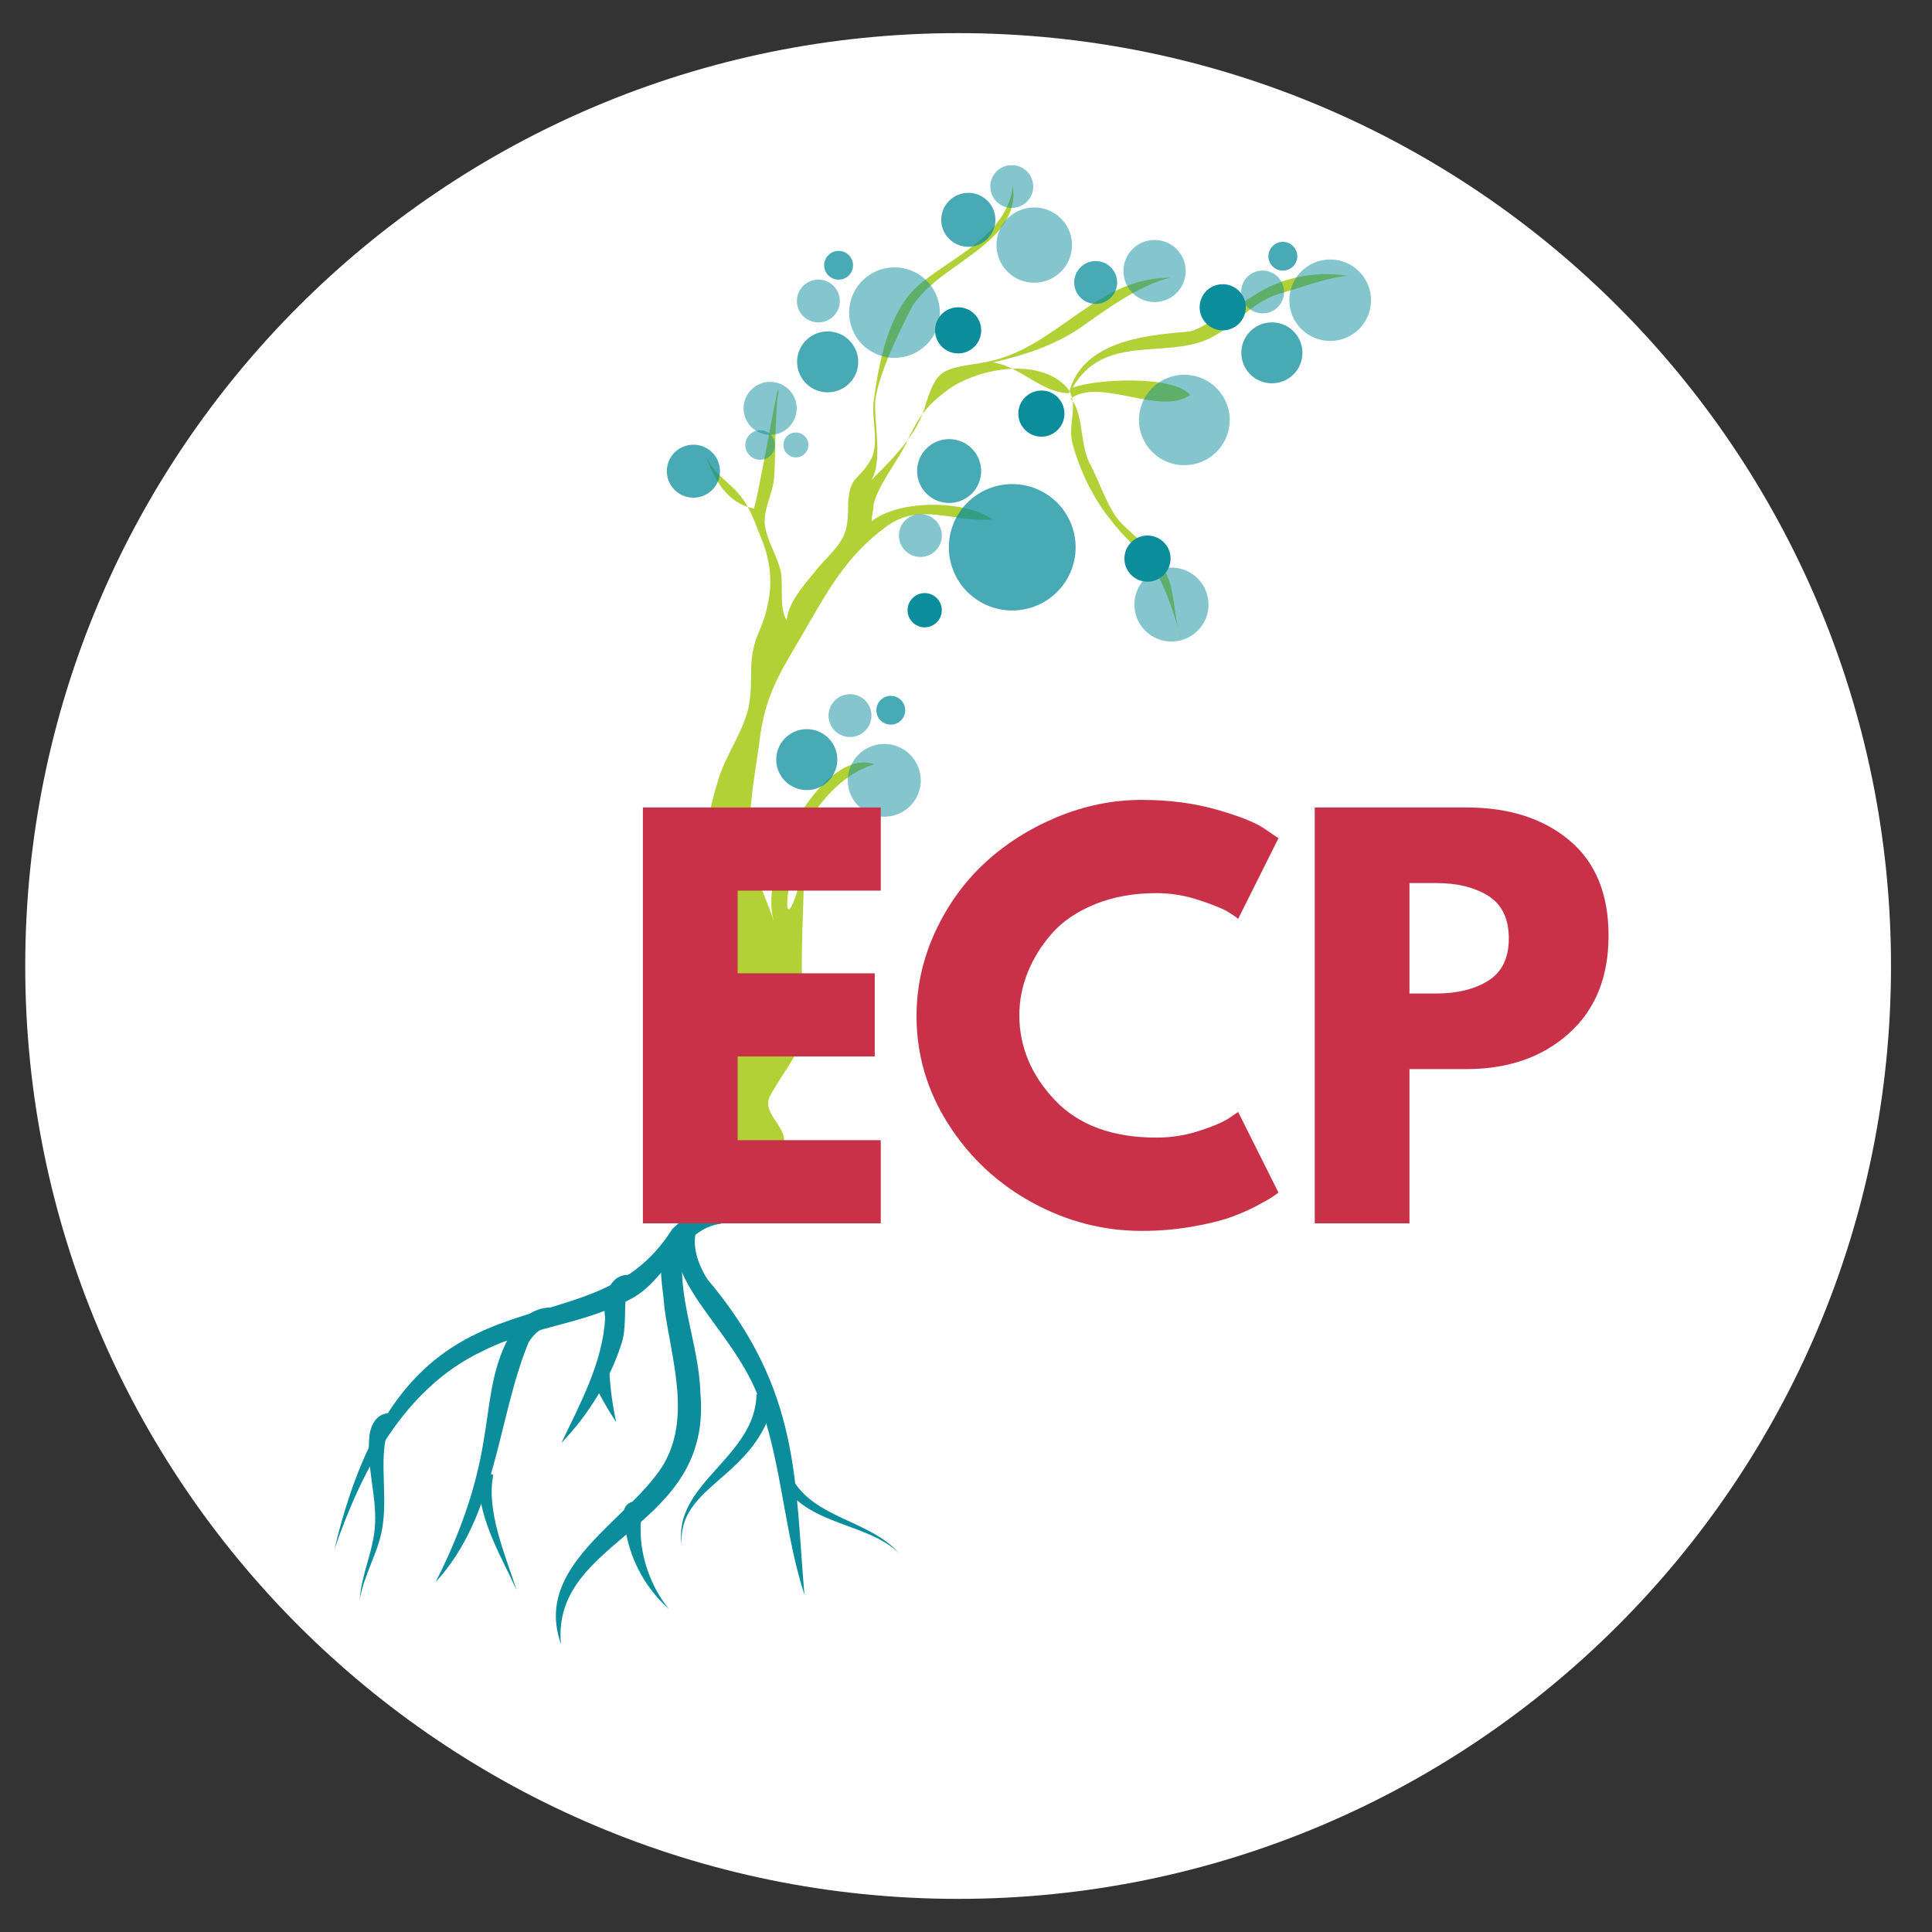 <svg xmlns="http://www.w3.org/2000/svg" xmlns:xlink="http://www.w3.org/1999/xlink" width="500" zoomAndPan="magnify" viewBox="0 0 375 375" height="500" preserveAspectRatio="xMidYMid meet" version="1.0"><rect x="0" y="0" width="375" height="375" fill="#333333" stroke="none"/><defs><filter x="0%" y="0%" width="100%" height="100%" id="941d959675"><feColorMatrix values="0 0 0 0 1 0 0 0 0 1 0 0 0 0 1 0 0 0 1 0" color-interpolation-filters="sRGB"/></filter><g/><clipPath id="b9444a840d"><path d="M 4.898 6.43 L 367.043 6.43 L 367.043 368.57 L 4.898 368.57 Z M 4.898 6.43 " clip-rule="nonzero"/></clipPath><clipPath id="645acaf6c3"><path d="M 185.973 6.43 C 85.969 6.43 4.898 87.496 4.898 187.5 C 4.898 287.504 85.969 368.57 185.973 368.57 C 285.977 368.57 367.043 287.504 367.043 187.5 C 367.043 87.496 285.977 6.43 185.973 6.43 " clip-rule="nonzero"/></clipPath><clipPath id="31e2521c45"><path d="M 132 36 L 262 36 L 262 233.797 L 132 233.797 Z M 132 36 " clip-rule="nonzero"/></clipPath><mask id="be7980cdba"><g filter="url(#941d959675)"><rect x="-37.5" width="450" fill="#000000" y="-37.5" height="450" fill-opacity="0.498"/></g></mask><clipPath id="420232353f"><rect x="0" width="17" y="0" height="17"/></clipPath><mask id="b8a1e492ed"><g filter="url(#941d959675)"><rect x="-37.5" width="450" fill="#000000" y="-37.5" height="450" fill-opacity="0.498"/></g></mask><clipPath id="9b49dd0343"><path d="M 1 0.238 L 19 0.238 L 19 18.719 L 1 18.719 Z M 1 0.238 " clip-rule="nonzero"/></clipPath><clipPath id="d4d60d1954"><rect x="0" width="20" y="0" height="19"/></clipPath><mask id="9f8794236c"><g filter="url(#941d959675)"><rect x="-37.5" width="450" fill="#000000" y="-37.5" height="450" fill-opacity="0.498"/></g></mask><clipPath id="432e14fa06"><path d="M 0.398 0.121 L 18.879 0.121 L 18.879 18.602 L 0.398 18.602 Z M 0.398 0.121 " clip-rule="nonzero"/></clipPath><clipPath id="e66a0ab33a"><rect x="0" width="19" y="0" height="19"/></clipPath><mask id="856ff3aa92"><g filter="url(#941d959675)"><rect x="-37.5" width="450" fill="#000000" y="-37.5" height="450" fill-opacity="0.749"/></g></mask><clipPath id="2dca69c713"><path d="M 1 0.359 L 26 0.359 L 26 25.801 L 1 25.801 Z M 1 0.359 " clip-rule="nonzero"/></clipPath><clipPath id="f0f35586bc"><rect x="0" width="27" y="0" height="26"/></clipPath><mask id="0a1524e0c7"><g filter="url(#941d959675)"><rect x="-37.5" width="450" fill="#000000" y="-37.5" height="450" fill-opacity="0.498"/></g></mask><clipPath id="55ce8d126b"><path d="M 1 0.238 L 16 0.238 L 16 15 L 1 15 Z M 1 0.238 " clip-rule="nonzero"/></clipPath><clipPath id="212f93e8c1"><rect x="0" width="17" y="0" height="16"/></clipPath><mask id="17a65bd6f7"><g filter="url(#941d959675)"><rect x="-37.5" width="450" fill="#000000" y="-37.5" height="450" fill-opacity="0.498"/></g></mask><clipPath id="ad00a35949"><path d="M 1 0.078 L 13.398 0.078 L 13.398 13 L 1 13 Z M 1 0.078 " clip-rule="nonzero"/></clipPath><clipPath id="cfcabd68fd"><rect x="0" width="14" y="0" height="14"/></clipPath><mask id="6a58673898"><g filter="url(#941d959675)"><rect x="-37.5" width="450" fill="#000000" y="-37.5" height="450" fill-opacity="0.498"/></g></mask><clipPath id="10e794a299"><path d="M 0 1 L 10.801 1 L 10.801 11.719 L 0 11.719 Z M 0 1 " clip-rule="nonzero"/></clipPath><clipPath id="638d342e1e"><rect x="0" width="11" y="0" height="12"/></clipPath><clipPath id="1f5e60ba66"><path d="M 129.148 85 L 141 85 L 141 97 L 129.148 97 Z M 129.148 85 " clip-rule="nonzero"/></clipPath><mask id="75d4b2a935"><g filter="url(#941d959675)"><rect x="-37.5" width="450" fill="#000000" y="-37.5" height="450" fill-opacity="0.749"/></g></mask><clipPath id="4206572e93"><path d="M 0.148 1 L 11 1 L 11 11.961 L 0.148 11.961 Z M 0.148 1 " clip-rule="nonzero"/></clipPath><clipPath id="d6455110a6"><rect x="0" width="12" y="0" height="12"/></clipPath><clipPath id="e774168a1e"><path d="M 249 50 L 266.398 50 L 266.398 67 L 249 67 Z M 249 50 " clip-rule="nonzero"/></clipPath><mask id="62f5fe1363"><g filter="url(#941d959675)"><rect x="-37.5" width="450" fill="#000000" y="-37.5" height="450" fill-opacity="0.498"/></g></mask><clipPath id="888234b24a"><path d="M 1 0.16 L 17.398 0.16 L 17.398 16.719 L 1 16.719 Z M 1 0.16 " clip-rule="nonzero"/></clipPath><clipPath id="e185dcbc64"><rect x="0" width="18" y="0" height="17"/></clipPath><mask id="c4d035e66a"><g filter="url(#941d959675)"><rect x="-37.5" width="450" fill="#000000" y="-37.5" height="450" fill-opacity="0.498"/></g></mask><clipPath id="336fb53012"><path d="M 0.719 0.32 L 9.84 0.32 L 9.84 9 L 0.719 9 Z M 0.719 0.32 " clip-rule="nonzero"/></clipPath><clipPath id="0838f3b627"><rect x="0" width="10" y="0" height="10"/></clipPath><mask id="898b152eff"><g filter="url(#941d959675)"><rect x="-37.5" width="450" fill="#000000" y="-37.5" height="450" fill-opacity="0.749"/></g></mask><clipPath id="a60d879cfd"><path d="M 0.719 0.398 L 13 0.398 L 13 12.879 L 0.719 12.879 Z M 0.719 0.398 " clip-rule="nonzero"/></clipPath><clipPath id="ca0d8a4de9"><rect x="0" width="14" y="0" height="13"/></clipPath><clipPath id="5f7c653414"><path d="M 192 32.047 L 202 32.047 L 202 42 L 192 42 Z M 192 32.047 " clip-rule="nonzero"/></clipPath><mask id="2b85563e92"><g filter="url(#941d959675)"><rect x="-37.5" width="450" fill="#000000" y="-37.5" height="450" fill-opacity="0.498"/></g></mask><clipPath id="794ba4fae0"><path d="M 0 0.047 L 9 0.047 L 9 9 L 0 9 Z M 0 0.047 " clip-rule="nonzero"/></clipPath><clipPath id="a60dac9569"><rect x="0" width="10" y="0" height="10"/></clipPath><mask id="6099222629"><g filter="url(#941d959675)"><rect x="-37.5" width="450" fill="#000000" y="-37.5" height="450" fill-opacity="0.749"/></g></mask><clipPath id="abe87bae11"><path d="M 0.16 0.199 L 11.441 0.199 L 11.441 11 L 0.16 11 Z M 0.16 0.199 " clip-rule="nonzero"/></clipPath><clipPath id="94c5234fd2"><rect x="0" width="12" y="0" height="12"/></clipPath><mask id="09ec9c9525"><g filter="url(#941d959675)"><rect x="-37.5" width="450" fill="#000000" y="-37.5" height="450" fill-opacity="0.498"/></g></mask><clipPath id="32c82e4c44"><path d="M 0.199 0.078 L 15.801 0.078 L 15.801 15 L 0.199 15 Z M 0.199 0.078 " clip-rule="nonzero"/></clipPath><clipPath id="1cfeb58161"><rect x="0" width="16" y="0" height="16"/></clipPath><mask id="dfe1a8f651"><g filter="url(#941d959675)"><rect x="-37.5" width="450" fill="#000000" y="-37.5" height="450" fill-opacity="0.498"/></g></mask><clipPath id="704d46d1a2"><path d="M 0 0.121 L 9 0.121 L 9 9.719 L 0 9.719 Z M 0 0.121 " clip-rule="nonzero"/></clipPath><clipPath id="ab8a73cceb"><rect x="0" width="10" y="0" height="10"/></clipPath><mask id="6a0a52f680"><g filter="url(#941d959675)"><rect x="-37.5" width="450" fill="#000000" y="-37.5" height="450" fill-opacity="0.749"/></g></mask><clipPath id="e321301d30"><rect x="0" width="15" y="0" height="15"/></clipPath><mask id="4c0c2e980c"><g filter="url(#941d959675)"><rect x="-37.5" width="450" fill="#000000" y="-37.5" height="450" fill-opacity="0.498"/></g></mask><clipPath id="6296ac3cb2"><path d="M 1 0.281 L 6 0.281 L 6 6 L 1 6 Z M 1 0.281 " clip-rule="nonzero"/></clipPath><clipPath id="b9424ef971"><rect x="0" width="7" y="0" height="7"/></clipPath><mask id="5c78b4c531"><g filter="url(#941d959675)"><rect x="-37.5" width="450" fill="#000000" y="-37.5" height="450" fill-opacity="0.498"/></g></mask><clipPath id="3301f1343c"><path d="M 0 1 L 6.719 1 L 6.719 7.52 L 0 7.52 Z M 0 1 " clip-rule="nonzero"/></clipPath><clipPath id="c9fca96a57"><rect x="0" width="7" y="0" height="8"/></clipPath><mask id="cc69901aa5"><g filter="url(#941d959675)"><rect x="-37.5" width="450" fill="#000000" y="-37.5" height="450" fill-opacity="0.749"/></g></mask><clipPath id="38949d0daa"><path d="M 1 0.16 L 10 0.16 L 10 9 L 1 9 Z M 1 0.16 " clip-rule="nonzero"/></clipPath><clipPath id="0b90190229"><rect x="0" width="11" y="0" height="10"/></clipPath><mask id="2af915e1da"><g filter="url(#941d959675)"><rect x="-37.5" width="450" fill="#000000" y="-37.5" height="450" fill-opacity="0.749"/></g></mask><clipPath id="eb9176a87e"><path d="M 0 0.559 L 6 0.559 L 6 7 L 0 7 Z M 0 0.559 " clip-rule="nonzero"/></clipPath><clipPath id="9e6bf2d786"><rect x="0" width="7" y="0" height="8"/></clipPath><mask id="cb669017fb"><g filter="url(#941d959675)"><rect x="-37.5" width="450" fill="#000000" y="-37.5" height="450" fill-opacity="0.498"/></g></mask><clipPath id="3d820a6711"><path d="M 0.32 0.16 L 9.441 0.16 L 9.441 9.281 L 0.32 9.281 Z M 0.32 0.16 " clip-rule="nonzero"/></clipPath><clipPath id="21a3d98173"><rect x="0" width="10" y="0" height="10"/></clipPath><mask id="c6aaa9178b"><g filter="url(#941d959675)"><rect x="-37.5" width="450" fill="#000000" y="-37.5" height="450" fill-opacity="0.749"/></g></mask><clipPath id="7401ff83f4"><path d="M 0.48 0.359 L 12.961 0.359 L 12.961 12.84 L 0.48 12.84 Z M 0.48 0.359 " clip-rule="nonzero"/></clipPath><clipPath id="75e75239fe"><rect x="0" width="13" y="0" height="13"/></clipPath><mask id="41abb34248"><g filter="url(#941d959675)"><rect x="-37.5" width="450" fill="#000000" y="-37.5" height="450" fill-opacity="0.749"/></g></mask><clipPath id="bdc0fc30e1"><path d="M 1 1 L 6.922 1 L 6.922 6.879 L 1 6.879 Z M 1 1 " clip-rule="nonzero"/></clipPath><clipPath id="687c95feec"><rect x="0" width="7" y="0" height="7"/></clipPath><mask id="d5852cbcb4"><g filter="url(#941d959675)"><rect x="-37.5" width="450" fill="#000000" y="-37.5" height="450" fill-opacity="0.498"/></g></mask><clipPath id="bee8b7a1d7"><path d="M 0.559 0.238 L 9.68 0.238 L 9.68 9 L 0.559 9 Z M 0.559 0.238 " clip-rule="nonzero"/></clipPath><clipPath id="d83a03ba4d"><rect x="0" width="10" y="0" height="10"/></clipPath><mask id="89df6a331b"><g filter="url(#941d959675)"><rect x="-37.5" width="450" fill="#000000" y="-37.5" height="450" fill-opacity="0.749"/></g></mask><clipPath id="0dbfb228cb"><path d="M 0.559 0.078 L 13 0.078 L 13 12.559 L 0.559 12.559 Z M 0.559 0.078 " clip-rule="nonzero"/></clipPath><clipPath id="8783680ff8"><rect x="0" width="14" y="0" height="13"/></clipPath><mask id="3c3a14076e"><g filter="url(#941d959675)"><rect x="-37.5" width="450" fill="#000000" y="-37.5" height="450" fill-opacity="0.749"/></g></mask><clipPath id="cc20d62ab4"><path d="M 0.84 0.238 L 6.84 0.238 L 6.84 6.961 L 0.84 6.961 Z M 0.84 0.238 " clip-rule="nonzero"/></clipPath><clipPath id="3ba6272780"><rect x="0" width="7" y="0" height="7"/></clipPath><clipPath id="de8b0a1ad3"><path d="M 64 233 L 141 233 L 141 301 L 64 301 Z M 64 233 " clip-rule="nonzero"/></clipPath><clipPath id="47afdb98b2"><path d="M 44.473 256.969 L 134.188 215.113 L 174.461 301.43 L 84.746 343.289 Z M 44.473 256.969 " clip-rule="nonzero"/></clipPath><clipPath id="3e1e5eb7b1"><path d="M 44.473 256.969 L 134.188 215.113 L 174.461 301.43 L 84.746 343.289 Z M 44.473 256.969 " clip-rule="nonzero"/></clipPath><clipPath id="ab9e1212cd"><path d="M 69 274 L 76 274 L 76 311 L 69 311 Z M 69 274 " clip-rule="nonzero"/></clipPath><clipPath id="474cc99f6a"><path d="M 44.473 256.969 L 134.188 215.113 L 174.461 301.43 L 84.746 343.289 Z M 44.473 256.969 " clip-rule="nonzero"/></clipPath><clipPath id="b9ad3401f4"><path d="M 44.473 256.969 L 134.188 215.113 L 174.461 301.43 L 84.746 343.289 Z M 44.473 256.969 " clip-rule="nonzero"/></clipPath><clipPath id="5138f02117"><path d="M 84 253 L 107 253 L 107 308 L 84 308 Z M 84 253 " clip-rule="nonzero"/></clipPath><clipPath id="b07fbd0d6f"><path d="M 44.473 256.969 L 134.188 215.113 L 174.461 301.43 L 84.746 343.289 Z M 44.473 256.969 " clip-rule="nonzero"/></clipPath><clipPath id="5718a7c6d9"><path d="M 44.473 256.969 L 134.188 215.113 L 174.461 301.43 L 84.746 343.289 Z M 44.473 256.969 " clip-rule="nonzero"/></clipPath><clipPath id="f3f52a5fd0"><path d="M 92 285 L 101 285 L 101 309 L 92 309 Z M 92 285 " clip-rule="nonzero"/></clipPath><clipPath id="3352308df0"><path d="M 44.473 256.969 L 134.188 215.113 L 174.461 301.43 L 84.746 343.289 Z M 44.473 256.969 " clip-rule="nonzero"/></clipPath><clipPath id="10461a8410"><path d="M 44.473 256.969 L 134.188 215.113 L 174.461 301.43 L 84.746 343.289 Z M 44.473 256.969 " clip-rule="nonzero"/></clipPath><clipPath id="07ab5ebdeb"><path d="M 108 247 L 124 247 L 124 281 L 108 281 Z M 108 247 " clip-rule="nonzero"/></clipPath><clipPath id="440aa17952"><path d="M 44.473 256.969 L 134.188 215.113 L 174.461 301.43 L 84.746 343.289 Z M 44.473 256.969 " clip-rule="nonzero"/></clipPath><clipPath id="20c9c55b27"><path d="M 44.473 256.969 L 134.188 215.113 L 174.461 301.43 L 84.746 343.289 Z M 44.473 256.969 " clip-rule="nonzero"/></clipPath><clipPath id="ef78116377"><path d="M 114 266 L 120 266 L 120 277 L 114 277 Z M 114 266 " clip-rule="nonzero"/></clipPath><clipPath id="64f28bcff3"><path d="M 44.473 256.969 L 134.188 215.113 L 174.461 301.43 L 84.746 343.289 Z M 44.473 256.969 " clip-rule="nonzero"/></clipPath><clipPath id="8c013295c2"><path d="M 44.473 256.969 L 134.188 215.113 L 174.461 301.43 L 84.746 343.289 Z M 44.473 256.969 " clip-rule="nonzero"/></clipPath><clipPath id="c4a84b35fe"><path d="M 107 239 L 137 239 L 137 320 L 107 320 Z M 107 239 " clip-rule="nonzero"/></clipPath><clipPath id="a63aaa4ca1"><path d="M 44.473 256.969 L 134.188 215.113 L 174.461 301.43 L 84.746 343.289 Z M 44.473 256.969 " clip-rule="nonzero"/></clipPath><clipPath id="db2c89010c"><path d="M 44.473 256.969 L 134.188 215.113 L 174.461 301.43 L 84.746 343.289 Z M 44.473 256.969 " clip-rule="nonzero"/></clipPath><clipPath id="acc12b489f"><path d="M 121 291 L 130 291 L 130 313 L 121 313 Z M 121 291 " clip-rule="nonzero"/></clipPath><clipPath id="45ba997f12"><path d="M 44.473 256.969 L 134.188 215.113 L 174.461 301.43 L 84.746 343.289 Z M 44.473 256.969 " clip-rule="nonzero"/></clipPath><clipPath id="afd25fe227"><path d="M 44.473 256.969 L 134.188 215.113 L 174.461 301.43 L 84.746 343.289 Z M 44.473 256.969 " clip-rule="nonzero"/></clipPath><clipPath id="0b55c4300d"><path d="M 131 237 L 157 237 L 157 310 L 131 310 Z M 131 237 " clip-rule="nonzero"/></clipPath><clipPath id="806e18935f"><path d="M 44.473 256.969 L 134.188 215.113 L 174.461 301.43 L 84.746 343.289 Z M 44.473 256.969 " clip-rule="nonzero"/></clipPath><clipPath id="744f2a8b37"><path d="M 44.473 256.969 L 134.188 215.113 L 174.461 301.43 L 84.746 343.289 Z M 44.473 256.969 " clip-rule="nonzero"/></clipPath><clipPath id="17a1ea6d96"><path d="M 152 286 L 175 286 L 175 302 L 152 302 Z M 152 286 " clip-rule="nonzero"/></clipPath><clipPath id="7e68c98f07"><path d="M 44.473 256.969 L 134.188 215.113 L 174.461 301.43 L 84.746 343.289 Z M 44.473 256.969 " clip-rule="nonzero"/></clipPath><clipPath id="fa042e50c2"><path d="M 44.473 256.969 L 134.188 215.113 L 174.461 301.43 L 84.746 343.289 Z M 44.473 256.969 " clip-rule="nonzero"/></clipPath><clipPath id="4a2d616548"><path d="M 132 270 L 151 270 L 151 300 L 132 300 Z M 132 270 " clip-rule="nonzero"/></clipPath><clipPath id="c1e7bd39b3"><path d="M 44.473 256.969 L 134.188 215.113 L 174.461 301.43 L 84.746 343.289 Z M 44.473 256.969 " clip-rule="nonzero"/></clipPath><clipPath id="6b263469db"><path d="M 44.473 256.969 L 134.188 215.113 L 174.461 301.43 L 84.746 343.289 Z M 44.473 256.969 " clip-rule="nonzero"/></clipPath><clipPath id="b7be212bbe"><path d="M 176.152 115.117 L 182.805 115.117 L 182.805 121.77 L 176.152 121.77 Z M 176.152 115.117 " clip-rule="nonzero"/></clipPath><clipPath id="0877ded805"><path d="M 179.477 115.117 C 177.641 115.117 176.152 116.605 176.152 118.441 C 176.152 120.277 177.641 121.77 179.477 121.77 C 181.312 121.77 182.805 120.277 182.805 118.441 C 182.805 116.605 181.312 115.117 179.477 115.117 " clip-rule="nonzero"/></clipPath><clipPath id="832ade15be"><path d="M 181.492 59.641 L 190.453 59.641 L 190.453 68.602 L 181.492 68.602 Z M 181.492 59.641 " clip-rule="nonzero"/></clipPath><clipPath id="691494914c"><path d="M 185.973 59.641 C 183.5 59.641 181.492 61.648 181.492 64.121 C 181.492 66.594 183.5 68.602 185.973 68.602 C 188.445 68.602 190.453 66.594 190.453 64.121 C 190.453 61.648 188.445 59.641 185.973 59.641 " clip-rule="nonzero"/></clipPath><clipPath id="3537ce86de"><path d="M 197.652 75.801 L 206.609 75.801 L 206.609 84.758 L 197.652 84.758 Z M 197.652 75.801 " clip-rule="nonzero"/></clipPath><clipPath id="a592f0c0d3"><path d="M 202.133 75.801 C 199.66 75.801 197.652 77.809 197.652 80.281 C 197.652 82.754 199.66 84.758 202.133 84.758 C 204.605 84.758 206.609 82.754 206.609 80.281 C 206.609 77.809 204.605 75.801 202.133 75.801 " clip-rule="nonzero"/></clipPath><clipPath id="44e3601aec"><path d="M 232.848 55.164 L 241.805 55.164 L 241.805 64.121 L 232.848 64.121 Z M 232.848 55.164 " clip-rule="nonzero"/></clipPath><clipPath id="d59c4a36d3"><path d="M 237.328 55.164 C 234.852 55.164 232.848 57.168 232.848 59.641 C 232.848 62.117 234.852 64.121 237.328 64.121 C 239.801 64.121 241.805 62.117 241.805 59.641 C 241.805 57.168 239.801 55.164 237.328 55.164 " clip-rule="nonzero"/></clipPath><clipPath id="af39f5a27e"><path d="M 218.246 103.945 L 227.207 103.945 L 227.207 112.906 L 218.246 112.906 Z M 218.246 103.945 " clip-rule="nonzero"/></clipPath><clipPath id="8eeb21babe"><path d="M 222.727 103.945 C 220.254 103.945 218.246 105.953 218.246 108.426 C 218.246 110.898 220.254 112.906 222.727 112.906 C 225.199 112.906 227.207 110.898 227.207 108.426 C 227.207 105.953 225.199 103.945 222.727 103.945 " clip-rule="nonzero"/></clipPath></defs><g clip-path="url(#b9444a840d)"><g clip-path="url(#645acaf6c3)"><path fill="#ffffff" d="M 4.898 6.43 L 367.043 6.43 L 367.043 368.57 L 4.898 368.57 Z M 4.898 6.43 " fill-opacity="1" fill-rule="nonzero"/></g></g><g clip-path="url(#31e2521c45)"><path fill="#b1d137" d="M 132.82 233.797 C 136.688 220.137 142.5 190.469 138.637 176.812 C 136.176 167.355 136.527 160.703 139.336 151.598 C 140.742 146.695 144.254 142.145 145.309 137.242 C 146.363 131.988 144.957 128.484 147.066 123.234 C 149.523 117.629 150.578 112.027 148.117 105.375 C 147.066 102.922 146.012 99.422 144.254 96.969 C 141.797 93.469 138.637 92.418 136.879 88.215 C 138.637 93.117 141.094 97.668 146.363 98.719 C 147.766 93.469 151.438 71.309 151.086 76.211 C 150.383 79.711 150.578 89.266 150.227 93.117 C 149.875 95.918 148.117 99.07 148.469 101.871 C 148.82 105.023 150.93 107.824 151.629 111.328 C 151.98 114.48 151.277 117.98 152.684 120.434 C 153.035 116.578 156.547 113.078 159.008 109.926 C 163.922 104.672 164.625 103.973 164.625 97.668 C 164.977 92.066 166.734 93.469 169.191 88.914 C 170.598 85.762 169.191 81.211 169.543 78.059 C 170.598 70.355 172.355 60.898 177.973 55.648 C 184.297 50.043 195.535 45.84 196.59 36.035 C 198.348 47.594 181.293 51.348 176.727 60.102 C 174.27 65.004 170.598 72.457 169.895 77.707 C 169.543 82.262 172.004 92.066 167.789 94.52 C 172.004 90.316 177.625 85.062 179.379 79.461 C 181.84 71.406 182.539 71.754 190.973 70.355 C 205.02 67.902 212.398 53.895 227.148 53.895 C 221.18 55.297 214.504 60.199 209.586 63.699 C 204.32 67.203 198.699 68.953 192.727 70.355 C 197.996 71.055 202.211 76.309 207.48 76.309 C 209.938 66.504 221.527 65.102 230.309 64.402 C 232.066 64.402 235.387 62.203 236.789 61.152 C 238.898 60.102 241.199 58.797 243.305 57.398 C 248.574 53.895 255.25 52.496 261.57 53.547 C 257.355 53.895 252.086 55.996 248.223 57.047 C 242.605 58.797 239.793 63.352 234.527 65.801 C 226.098 69.652 214.152 64.75 208.184 75.258 C 212.75 73.508 227.852 72.805 231.012 76.656 C 225.395 80.859 213.449 73.156 207.832 77.359 C 210.289 80.16 209.586 85.762 211.344 89.613 C 213.449 93.469 214.855 98.371 217.316 101.172 C 220.828 105.023 224.691 106.773 226.797 112.379 C 228.203 116.23 227.852 120.082 229.258 123.934 C 224.145 105.816 221.41 108.762 215.438 100.707 C 212.277 96.852 209.586 91.367 208.184 86.113 C 207.129 82.262 209.586 78.41 207.129 75.258 C 201.508 68.953 188.863 71.754 183.594 75.957 C 179.379 79.109 177.977 81.559 175.867 86.113 C 174.109 89.613 170.246 94.516 169.547 98.02 C 169.547 99.422 169.195 99.77 169.195 101.172 C 174.461 96.969 187.109 96.969 192.727 100.82 C 185 101.52 178.68 97.32 172.004 102.223 C 163.926 108.176 160.414 115.18 155.496 123.582 C 151.633 130.238 148.469 134.789 147.418 143.895 C 146.363 151.949 144.254 160.703 146.715 168.758 C 147.418 172.258 149.172 175.41 150.227 178.914 C 146.918 167.914 160.219 144.848 169.703 148.348 C 161.199 150.883 155.539 160.695 154.598 164.809 C 150.719 181.797 154.09 177.289 155.504 169.824 C 156.98 162.043 155 184.844 155.848 192.648 C 156.242 196.281 156.633 199.695 155.145 203.094 C 153.664 206.473 151.137 209.508 149.438 212.793 C 147.629 216.289 153.758 219.336 151.789 222.586 C 148.73 227.641 168.516 227.637 167.594 233.793 " fill-opacity="1" fill-rule="nonzero"/></g><g mask="url(#be7980cdba)"><g transform="matrix(1, 0, 0, 1, 219, 109)"><g clip-path="url(#420232353f)"><path fill="#0b8d9c" d="M 15.578 8.344 C 15.578 8.816 15.531 9.281 15.438 9.742 C 15.348 10.207 15.211 10.656 15.031 11.09 C 14.848 11.527 14.625 11.941 14.363 12.332 C 14.102 12.723 13.805 13.086 13.469 13.418 C 13.133 13.754 12.77 14.051 12.379 14.312 C 11.984 14.574 11.57 14.797 11.133 14.977 C 10.695 15.156 10.246 15.293 9.781 15.383 C 9.32 15.477 8.852 15.523 8.379 15.523 C 7.906 15.523 7.438 15.477 6.973 15.383 C 6.508 15.293 6.059 15.156 5.621 14.977 C 5.184 14.797 4.77 14.574 4.379 14.312 C 3.984 14.051 3.621 13.754 3.285 13.418 C 2.953 13.086 2.652 12.723 2.391 12.332 C 2.129 11.941 1.906 11.527 1.727 11.09 C 1.543 10.656 1.406 10.207 1.316 9.742 C 1.223 9.281 1.176 8.816 1.176 8.344 C 1.176 7.871 1.223 7.406 1.316 6.941 C 1.406 6.48 1.543 6.031 1.727 5.598 C 1.906 5.16 2.129 4.746 2.391 4.355 C 2.652 3.965 2.953 3.602 3.285 3.266 C 3.621 2.934 3.984 2.637 4.379 2.375 C 4.77 2.113 5.184 1.891 5.621 1.711 C 6.059 1.531 6.508 1.395 6.973 1.305 C 7.438 1.211 7.906 1.164 8.379 1.164 C 8.852 1.164 9.32 1.211 9.781 1.305 C 10.246 1.395 10.695 1.531 11.133 1.711 C 11.57 1.891 11.984 2.113 12.379 2.375 C 12.77 2.637 13.133 2.934 13.469 3.266 C 13.805 3.602 14.102 3.965 14.363 4.355 C 14.625 4.746 14.848 5.16 15.031 5.598 C 15.211 6.031 15.348 6.48 15.438 6.941 C 15.531 7.406 15.578 7.871 15.578 8.344 Z M 15.578 8.344 " fill-opacity="1" fill-rule="nonzero"/></g></g></g><g mask="url(#b8a1e492ed)"><g transform="matrix(1, 0, 0, 1, 220, 72)"><g clip-path="url(#d4d60d1954)"><g clip-path="url(#9b49dd0343)"><path fill="#0b8d9c" d="M 18.684 9.52 C 18.684 10.094 18.629 10.664 18.516 11.23 C 18.402 11.797 18.234 12.348 18.016 12.879 C 17.793 13.41 17.52 13.918 17.199 14.398 C 16.879 14.875 16.512 15.32 16.105 15.727 C 15.695 16.137 15.25 16.5 14.77 16.82 C 14.289 17.141 13.781 17.41 13.246 17.633 C 12.711 17.852 12.16 18.02 11.594 18.133 C 11.027 18.246 10.453 18.301 9.875 18.301 C 9.297 18.301 8.723 18.246 8.156 18.133 C 7.59 18.02 7.039 17.852 6.504 17.633 C 5.969 17.41 5.461 17.141 4.98 16.82 C 4.5 16.5 4.055 16.137 3.648 15.727 C 3.238 15.32 2.871 14.875 2.551 14.398 C 2.23 13.918 1.957 13.41 1.738 12.879 C 1.516 12.348 1.348 11.797 1.234 11.23 C 1.125 10.664 1.066 10.094 1.066 9.52 C 1.066 8.941 1.125 8.371 1.234 7.805 C 1.348 7.238 1.516 6.691 1.738 6.156 C 1.957 5.625 2.23 5.117 2.551 4.641 C 2.871 4.16 3.238 3.715 3.648 3.309 C 4.055 2.902 4.5 2.535 4.98 2.215 C 5.461 1.895 5.969 1.625 6.504 1.406 C 7.039 1.184 7.59 1.016 8.156 0.906 C 8.723 0.793 9.297 0.734 9.875 0.734 C 10.453 0.734 11.027 0.793 11.594 0.906 C 12.16 1.016 12.711 1.184 13.246 1.406 C 13.781 1.625 14.289 1.895 14.77 2.215 C 15.25 2.535 15.695 2.902 16.105 3.309 C 16.512 3.715 16.879 4.16 17.199 4.641 C 17.52 5.117 17.793 5.625 18.016 6.156 C 18.234 6.691 18.402 7.238 18.516 7.805 C 18.629 8.371 18.684 8.941 18.684 9.52 Z M 18.684 9.52 " fill-opacity="1" fill-rule="nonzero"/></g></g></g></g><g mask="url(#9f8794236c)"><g transform="matrix(1, 0, 0, 1, 164, 51)"><g clip-path="url(#e66a0ab33a)"><g clip-path="url(#432e14fa06)"><path fill="#0b8d9c" d="M 18.43 9.676 C 18.43 10.25 18.371 10.824 18.258 11.387 C 18.145 11.953 17.98 12.504 17.758 13.035 C 17.535 13.57 17.266 14.074 16.945 14.555 C 16.621 15.035 16.258 15.477 15.848 15.887 C 15.438 16.293 14.996 16.656 14.512 16.977 C 14.031 17.297 13.523 17.566 12.992 17.789 C 12.457 18.008 11.906 18.176 11.34 18.289 C 10.77 18.402 10.199 18.457 9.621 18.457 C 9.043 18.457 8.469 18.402 7.902 18.289 C 7.332 18.176 6.781 18.008 6.25 17.789 C 5.715 17.566 5.207 17.297 4.727 16.977 C 4.246 16.656 3.801 16.293 3.391 15.887 C 2.98 15.477 2.617 15.035 2.297 14.555 C 1.973 14.074 1.703 13.57 1.48 13.035 C 1.262 12.504 1.094 11.953 0.98 11.387 C 0.867 10.824 0.812 10.25 0.812 9.676 C 0.812 9.098 0.867 8.527 0.98 7.961 C 1.094 7.395 1.262 6.848 1.48 6.312 C 1.703 5.781 1.973 5.273 2.297 4.797 C 2.617 4.316 2.98 3.871 3.391 3.465 C 3.801 3.059 4.246 2.691 4.727 2.371 C 5.207 2.051 5.715 1.781 6.25 1.562 C 6.781 1.34 7.332 1.176 7.902 1.062 C 8.469 0.949 9.043 0.895 9.621 0.895 C 10.199 0.895 10.77 0.949 11.34 1.062 C 11.906 1.176 12.457 1.34 12.992 1.562 C 13.523 1.781 14.031 2.051 14.512 2.371 C 14.996 2.691 15.438 3.059 15.848 3.465 C 16.258 3.871 16.621 4.316 16.945 4.797 C 17.266 5.273 17.535 5.781 17.758 6.312 C 17.98 6.848 18.145 7.395 18.258 7.961 C 18.371 8.527 18.43 9.098 18.43 9.676 Z M 18.43 9.676 " fill-opacity="1" fill-rule="nonzero"/></g></g></g></g><g mask="url(#856ff3aa92)"><g transform="matrix(1, 0, 0, 1, 183, 93)"><g clip-path="url(#f0f35586bc)"><g clip-path="url(#2dca69c713)"><path fill="#0b8d9c" d="M 25.781 13.227 C 25.781 14.031 25.699 14.832 25.543 15.621 C 25.387 16.41 25.152 17.176 24.844 17.922 C 24.535 18.664 24.156 19.371 23.707 20.043 C 23.258 20.711 22.746 21.332 22.176 21.902 C 21.605 22.473 20.984 22.98 20.312 23.426 C 19.641 23.875 18.93 24.254 18.184 24.562 C 17.438 24.867 16.668 25.102 15.875 25.258 C 15.082 25.414 14.285 25.496 13.477 25.496 C 12.668 25.496 11.867 25.414 11.074 25.258 C 10.281 25.102 9.512 24.867 8.766 24.562 C 8.02 24.254 7.312 23.875 6.641 23.426 C 5.969 22.98 5.348 22.473 4.777 21.902 C 4.203 21.332 3.695 20.711 3.246 20.043 C 2.797 19.371 2.418 18.664 2.109 17.922 C 1.801 17.176 1.566 16.41 1.406 15.621 C 1.25 14.832 1.172 14.031 1.172 13.227 C 1.172 12.422 1.25 11.625 1.406 10.836 C 1.566 10.043 1.801 9.277 2.109 8.531 C 2.418 7.789 2.797 7.082 3.246 6.41 C 3.695 5.742 4.203 5.121 4.777 4.555 C 5.348 3.984 5.969 3.477 6.641 3.027 C 7.312 2.578 8.02 2.203 8.766 1.895 C 9.512 1.586 10.281 1.352 11.074 1.195 C 11.867 1.039 12.668 0.961 13.477 0.961 C 14.285 0.961 15.082 1.039 15.875 1.195 C 16.668 1.352 17.438 1.586 18.184 1.895 C 18.93 2.203 19.641 2.578 20.312 3.027 C 20.984 3.477 21.605 3.984 22.176 4.555 C 22.746 5.121 23.258 5.742 23.707 6.41 C 24.156 7.082 24.535 7.789 24.844 8.531 C 25.152 9.277 25.387 10.043 25.543 10.836 C 25.699 11.625 25.781 12.422 25.781 13.227 Z M 25.781 13.227 " fill-opacity="1" fill-rule="nonzero"/></g></g></g></g><g mask="url(#0a1524e0c7)"><g transform="matrix(1, 0, 0, 1, 163, 144)"><g clip-path="url(#212f93e8c1)"><g clip-path="url(#55ce8d126b)"><path fill="#0b8d9c" d="M 15.723 7.465 C 15.723 7.926 15.68 8.387 15.586 8.844 C 15.496 9.297 15.363 9.738 15.184 10.168 C 15.008 10.598 14.789 11.004 14.531 11.391 C 14.27 11.773 13.977 12.133 13.648 12.461 C 13.32 12.789 12.961 13.082 12.574 13.336 C 12.188 13.594 11.777 13.812 11.348 13.992 C 10.918 14.168 10.477 14.301 10.02 14.395 C 9.562 14.484 9.102 14.527 8.637 14.527 C 8.172 14.527 7.711 14.484 7.254 14.395 C 6.801 14.301 6.355 14.168 5.926 13.992 C 5.496 13.812 5.086 13.594 4.699 13.336 C 4.312 13.082 3.957 12.789 3.629 12.461 C 3.297 12.133 3.004 11.773 2.746 11.391 C 2.488 11.004 2.27 10.598 2.09 10.168 C 1.914 9.738 1.777 9.297 1.688 8.844 C 1.598 8.387 1.551 7.926 1.551 7.465 C 1.551 7 1.598 6.539 1.688 6.086 C 1.777 5.629 1.914 5.188 2.09 4.762 C 2.27 4.332 2.488 3.926 2.746 3.539 C 3.004 3.152 3.297 2.797 3.629 2.469 C 3.957 2.141 4.312 1.848 4.699 1.59 C 5.086 1.332 5.496 1.113 5.926 0.938 C 6.355 0.758 6.801 0.625 7.254 0.535 C 7.711 0.445 8.172 0.398 8.637 0.398 C 9.102 0.398 9.562 0.445 10.02 0.535 C 10.477 0.625 10.918 0.758 11.348 0.938 C 11.777 1.113 12.188 1.332 12.574 1.59 C 12.961 1.848 13.32 2.141 13.648 2.469 C 13.977 2.797 14.27 3.152 14.531 3.539 C 14.789 3.926 15.008 4.332 15.184 4.762 C 15.363 5.188 15.496 5.629 15.586 6.086 C 15.68 6.539 15.723 7 15.723 7.465 Z M 15.723 7.465 " fill-opacity="1" fill-rule="nonzero"/></g></g></g></g><g mask="url(#17a65bd6f7)"><g transform="matrix(1, 0, 0, 1, 217, 46)"><g clip-path="url(#cfcabd68fd)"><g clip-path="url(#ad00a35949)"><path fill="#0b8d9c" d="M 13.145 6.605 C 13.145 7 13.105 7.391 13.031 7.781 C 12.953 8.168 12.836 8.543 12.684 8.91 C 12.535 9.277 12.348 9.625 12.125 9.953 C 11.906 10.281 11.656 10.586 11.375 10.867 C 11.094 11.145 10.789 11.395 10.461 11.613 C 10.129 11.836 9.781 12.02 9.414 12.172 C 9.047 12.324 8.668 12.438 8.281 12.516 C 7.891 12.59 7.5 12.629 7.102 12.629 C 6.703 12.629 6.312 12.59 5.922 12.516 C 5.531 12.438 5.156 12.324 4.789 12.172 C 4.422 12.02 4.074 11.836 3.742 11.613 C 3.414 11.395 3.109 11.145 2.828 10.867 C 2.547 10.586 2.297 10.281 2.074 9.953 C 1.855 9.625 1.668 9.277 1.516 8.91 C 1.367 8.543 1.25 8.168 1.172 7.781 C 1.098 7.391 1.059 7 1.059 6.605 C 1.059 6.207 1.098 5.816 1.172 5.43 C 1.25 5.039 1.367 4.664 1.516 4.297 C 1.668 3.934 1.855 3.586 2.074 3.258 C 2.297 2.926 2.547 2.625 2.828 2.344 C 3.109 2.062 3.414 1.812 3.742 1.594 C 4.074 1.375 4.422 1.188 4.789 1.039 C 5.156 0.887 5.531 0.77 5.922 0.695 C 6.312 0.617 6.703 0.578 7.102 0.578 C 7.5 0.578 7.891 0.617 8.281 0.695 C 8.668 0.77 9.047 0.887 9.414 1.039 C 9.781 1.188 10.129 1.375 10.461 1.594 C 10.789 1.812 11.094 2.062 11.375 2.344 C 11.656 2.625 11.906 2.926 12.125 3.258 C 12.348 3.586 12.535 3.934 12.684 4.297 C 12.836 4.664 12.953 5.039 13.031 5.43 C 13.105 5.816 13.145 6.207 13.145 6.605 Z M 13.145 6.605 " fill-opacity="1" fill-rule="nonzero"/></g></g></g></g><g mask="url(#6a58673898)"><g transform="matrix(1, 0, 0, 1, 144, 73)"><g clip-path="url(#638d342e1e)"><g clip-path="url(#10e794a299)"><path fill="#0b8d9c" d="M 10.645 6.262 C 10.645 6.598 10.609 6.934 10.543 7.266 C 10.48 7.594 10.379 7.918 10.25 8.23 C 10.121 8.539 9.961 8.836 9.773 9.117 C 9.586 9.398 9.371 9.66 9.133 9.898 C 8.895 10.137 8.633 10.348 8.352 10.535 C 8.07 10.723 7.773 10.883 7.461 11.012 C 7.145 11.141 6.824 11.238 6.492 11.305 C 6.16 11.371 5.824 11.402 5.484 11.402 C 5.145 11.402 4.812 11.371 4.477 11.305 C 4.145 11.238 3.824 11.141 3.512 11.012 C 3.199 10.883 2.898 10.723 2.617 10.535 C 2.336 10.348 2.078 10.137 1.836 9.898 C 1.598 9.66 1.383 9.398 1.195 9.117 C 1.008 8.836 0.848 8.539 0.719 8.23 C 0.59 7.918 0.492 7.594 0.426 7.266 C 0.359 6.934 0.324 6.598 0.324 6.262 C 0.324 5.922 0.359 5.59 0.426 5.258 C 0.492 4.926 0.59 4.605 0.719 4.293 C 0.848 3.98 1.008 3.684 1.195 3.402 C 1.383 3.121 1.598 2.863 1.836 2.625 C 2.078 2.383 2.336 2.172 2.617 1.984 C 2.898 1.797 3.199 1.637 3.512 1.508 C 3.824 1.379 4.145 1.281 4.477 1.215 C 4.812 1.148 5.145 1.117 5.484 1.117 C 5.824 1.117 6.16 1.148 6.492 1.215 C 6.824 1.281 7.145 1.379 7.461 1.508 C 7.773 1.637 8.07 1.797 8.352 1.984 C 8.633 2.172 8.895 2.383 9.133 2.625 C 9.371 2.863 9.586 3.121 9.773 3.402 C 9.961 3.684 10.121 3.98 10.25 4.293 C 10.379 4.605 10.48 4.926 10.543 5.258 C 10.609 5.59 10.645 5.922 10.645 6.262 Z M 10.645 6.262 " fill-opacity="1" fill-rule="nonzero"/></g></g></g></g><g clip-path="url(#1f5e60ba66)"><g mask="url(#75d4b2a935)"><g transform="matrix(1, 0, 0, 1, 129, 85)"><g clip-path="url(#d6455110a6)"><g clip-path="url(#4206572e93)"><path fill="#0b8d9c" d="M 10.75 6.457 C 10.75 6.797 10.715 7.129 10.648 7.461 C 10.582 7.793 10.484 8.113 10.355 8.426 C 10.227 8.738 10.066 9.035 9.879 9.316 C 9.691 9.598 9.477 9.855 9.238 10.094 C 8.996 10.332 8.738 10.547 8.457 10.734 C 8.172 10.922 7.875 11.082 7.562 11.211 C 7.25 11.34 6.926 11.438 6.594 11.504 C 6.262 11.57 5.926 11.602 5.59 11.602 C 5.25 11.602 4.914 11.57 4.582 11.504 C 4.25 11.438 3.926 11.34 3.613 11.211 C 3.301 11.082 3.004 10.922 2.723 10.734 C 2.441 10.547 2.18 10.332 1.941 10.094 C 1.699 9.855 1.488 9.598 1.297 9.316 C 1.109 9.035 0.953 8.738 0.82 8.426 C 0.691 8.113 0.594 7.793 0.527 7.461 C 0.461 7.129 0.43 6.797 0.43 6.457 C 0.43 6.121 0.461 5.785 0.527 5.453 C 0.594 5.121 0.691 4.801 0.82 4.488 C 0.953 4.176 1.109 3.879 1.297 3.602 C 1.488 3.32 1.699 3.059 1.941 2.82 C 2.18 2.582 2.441 2.367 2.723 2.18 C 3.004 1.992 3.301 1.836 3.613 1.707 C 3.926 1.574 4.25 1.477 4.582 1.414 C 4.914 1.348 5.25 1.312 5.59 1.312 C 5.926 1.312 6.262 1.348 6.594 1.414 C 6.926 1.477 7.25 1.574 7.562 1.707 C 7.875 1.836 8.172 1.992 8.457 2.18 C 8.738 2.367 8.996 2.582 9.238 2.82 C 9.477 3.059 9.691 3.32 9.879 3.602 C 10.066 3.879 10.227 4.176 10.355 4.488 C 10.484 4.801 10.582 5.121 10.648 5.453 C 10.715 5.785 10.75 6.121 10.75 6.457 Z M 10.75 6.457 " fill-opacity="1" fill-rule="nonzero"/></g></g></g></g></g><g clip-path="url(#e774168a1e)"><g mask="url(#62f5fe1363)"><g transform="matrix(1, 0, 0, 1, 249, 50)"><g clip-path="url(#e185dcbc64)"><g clip-path="url(#888234b24a)"><path fill="#0b8d9c" d="M 17.121 8.273 C 17.121 8.793 17.07 9.305 16.969 9.816 C 16.867 10.324 16.719 10.82 16.52 11.301 C 16.32 11.777 16.074 12.234 15.785 12.668 C 15.496 13.098 15.168 13.496 14.797 13.863 C 14.43 14.23 14.027 14.559 13.598 14.848 C 13.164 15.137 12.707 15.379 12.223 15.578 C 11.742 15.777 11.246 15.93 10.734 16.031 C 10.227 16.129 9.711 16.18 9.188 16.18 C 8.668 16.18 8.152 16.129 7.641 16.031 C 7.129 15.93 6.633 15.777 6.152 15.578 C 5.672 15.379 5.215 15.137 4.781 14.848 C 4.348 14.559 3.949 14.23 3.578 13.863 C 3.211 13.496 2.883 13.098 2.594 12.668 C 2.305 12.234 2.059 11.777 1.859 11.301 C 1.66 10.82 1.512 10.324 1.41 9.816 C 1.305 9.305 1.254 8.793 1.254 8.273 C 1.254 7.754 1.305 7.238 1.41 6.73 C 1.512 6.219 1.66 5.727 1.859 5.246 C 2.059 4.766 2.305 4.309 2.594 3.879 C 2.883 3.445 3.211 3.047 3.578 2.68 C 3.949 2.312 4.348 1.984 4.781 1.695 C 5.215 1.406 5.672 1.164 6.152 0.965 C 6.633 0.766 7.129 0.617 7.641 0.516 C 8.152 0.414 8.668 0.363 9.188 0.363 C 9.711 0.363 10.227 0.414 10.734 0.516 C 11.246 0.617 11.742 0.766 12.223 0.965 C 12.707 1.164 13.164 1.406 13.598 1.695 C 14.027 1.984 14.43 2.312 14.797 2.68 C 15.168 3.047 15.496 3.445 15.785 3.879 C 16.074 4.309 16.32 4.766 16.52 5.246 C 16.719 5.727 16.867 6.219 16.969 6.73 C 17.07 7.238 17.121 7.754 17.121 8.273 Z M 17.121 8.273 " fill-opacity="1" fill-rule="nonzero"/></g></g></g></g></g><g mask="url(#c4d035e66a)"><g transform="matrix(1, 0, 0, 1, 240, 52)"><g clip-path="url(#0838f3b627)"><g clip-path="url(#336fb53012)"><path fill="#0b8d9c" d="M 9.238 4.668 C 9.238 4.941 9.211 5.211 9.156 5.48 C 9.105 5.746 9.027 6.008 8.922 6.258 C 8.816 6.512 8.688 6.75 8.535 6.977 C 8.383 7.203 8.211 7.414 8.016 7.605 C 7.824 7.801 7.613 7.973 7.387 8.125 C 7.16 8.273 6.918 8.402 6.664 8.508 C 6.414 8.613 6.152 8.691 5.883 8.746 C 5.613 8.797 5.344 8.824 5.07 8.824 C 4.797 8.824 4.527 8.797 4.258 8.746 C 3.988 8.691 3.727 8.613 3.477 8.508 C 3.223 8.402 2.984 8.273 2.754 8.125 C 2.527 7.973 2.316 7.801 2.125 7.605 C 1.93 7.414 1.758 7.203 1.605 6.977 C 1.453 6.75 1.324 6.512 1.219 6.258 C 1.117 6.008 1.035 5.746 0.984 5.48 C 0.93 5.211 0.902 4.941 0.902 4.668 C 0.902 4.395 0.93 4.125 0.984 3.859 C 1.035 3.59 1.117 3.332 1.219 3.078 C 1.324 2.828 1.453 2.586 1.605 2.359 C 1.758 2.133 1.93 1.922 2.125 1.73 C 2.316 1.539 2.527 1.367 2.754 1.215 C 2.984 1.062 3.223 0.934 3.477 0.828 C 3.727 0.727 3.988 0.648 4.258 0.594 C 4.527 0.539 4.797 0.516 5.07 0.516 C 5.344 0.516 5.613 0.539 5.883 0.594 C 6.152 0.648 6.414 0.727 6.664 0.828 C 6.918 0.934 7.16 1.062 7.387 1.215 C 7.613 1.367 7.824 1.539 8.016 1.73 C 8.211 1.922 8.383 2.133 8.535 2.359 C 8.688 2.586 8.816 2.828 8.922 3.078 C 9.027 3.332 9.105 3.59 9.156 3.859 C 9.211 4.125 9.238 4.395 9.238 4.668 Z M 9.238 4.668 " fill-opacity="1" fill-rule="nonzero"/></g></g></g></g><g mask="url(#898b152eff)"><g transform="matrix(1, 0, 0, 1, 240, 62)"><g clip-path="url(#ca0d8a4de9)"><g clip-path="url(#a60d879cfd)"><path fill="#0b8d9c" d="M 10.914 10.816 C 8.512 13.039 4.758 12.902 2.527 10.512 C 0.301 8.117 0.438 4.375 2.836 2.152 C 5.234 -0.07 8.988 0.066 11.219 2.457 C 13.449 4.852 13.312 8.594 10.914 10.816 Z M 10.914 10.816 " fill-opacity="1" fill-rule="nonzero"/></g></g></g></g><g clip-path="url(#5f7c653414)"><g mask="url(#2b85563e92)"><g transform="matrix(1, 0, 0, 1, 192, 32)"><g clip-path="url(#a60dac9569)"><g clip-path="url(#794ba4fae0)"><path fill="#0b8d9c" d="M 8.551 4.199 C 8.551 4.473 8.523 4.742 8.473 5.012 C 8.418 5.277 8.34 5.539 8.234 5.789 C 8.129 6.043 8 6.281 7.848 6.508 C 7.699 6.734 7.523 6.945 7.332 7.137 C 7.137 7.332 6.926 7.504 6.699 7.656 C 6.473 7.809 6.23 7.934 5.98 8.039 C 5.727 8.145 5.465 8.223 5.199 8.277 C 4.93 8.328 4.656 8.355 4.383 8.355 C 4.109 8.355 3.84 8.328 3.57 8.277 C 3.305 8.223 3.043 8.145 2.789 8.039 C 2.535 7.934 2.297 7.809 2.07 7.656 C 1.84 7.504 1.629 7.332 1.438 7.137 C 1.242 6.945 1.07 6.734 0.918 6.508 C 0.766 6.281 0.637 6.043 0.535 5.789 C 0.43 5.539 0.352 5.277 0.297 5.012 C 0.242 4.742 0.215 4.473 0.215 4.199 C 0.215 3.926 0.242 3.656 0.297 3.391 C 0.352 3.121 0.43 2.863 0.535 2.609 C 0.637 2.359 0.766 2.117 0.918 1.891 C 1.07 1.664 1.242 1.457 1.438 1.262 C 1.629 1.07 1.84 0.898 2.07 0.746 C 2.297 0.594 2.535 0.465 2.789 0.363 C 3.043 0.258 3.305 0.18 3.57 0.125 C 3.84 0.07 4.109 0.047 4.383 0.047 C 4.656 0.047 4.93 0.07 5.199 0.125 C 5.465 0.18 5.727 0.258 5.98 0.363 C 6.23 0.465 6.473 0.594 6.699 0.746 C 6.926 0.898 7.137 1.07 7.332 1.262 C 7.523 1.457 7.699 1.664 7.848 1.891 C 8 2.117 8.129 2.359 8.234 2.609 C 8.34 2.863 8.418 3.121 8.473 3.391 C 8.523 3.656 8.551 3.926 8.551 4.199 Z M 8.551 4.199 " fill-opacity="1" fill-rule="nonzero"/></g></g></g></g></g><g mask="url(#6099222629)"><g transform="matrix(1, 0, 0, 1, 182, 37)"><g clip-path="url(#94c5234fd2)"><g clip-path="url(#abe87bae11)"><path fill="#0b8d9c" d="M 9.59 9.441 C 7.496 11.445 4.172 11.379 2.16 9.293 C 0.152 7.207 0.215 3.891 2.309 1.887 C 4.402 -0.117 7.727 -0.051 9.738 2.035 C 11.75 4.121 11.684 7.438 9.59 9.441 Z M 9.59 9.441 " fill-opacity="1" fill-rule="nonzero"/></g></g></g></g><g mask="url(#09ec9c9525)"><g transform="matrix(1, 0, 0, 1, 193, 40)"><g clip-path="url(#1cfeb58161)"><g clip-path="url(#32c82e4c44)"><path fill="#0b8d9c" d="M 12.828 12.844 C 9.906 15.637 5.27 15.547 2.461 12.637 C -0.34 9.727 -0.25 5.102 2.668 2.305 C 5.586 -0.492 10.227 -0.402 13.031 2.508 C 15.836 5.422 15.746 10.043 12.828 12.844 Z M 12.828 12.844 " fill-opacity="1" fill-rule="nonzero"/></g></g></g></g><g mask="url(#dfe1a8f651)"><g transform="matrix(1, 0, 0, 1, 174, 99)"><g clip-path="url(#ab8a73cceb)"><g clip-path="url(#704d46d1a2)"><path fill="#0b8d9c" d="M 7.535 7.949 C 5.875 9.539 3.238 9.484 1.641 7.832 C 0.047 6.176 0.102 3.547 1.758 1.957 C 3.418 0.367 6.055 0.418 7.652 2.074 C 9.246 3.727 9.195 6.355 7.535 7.949 Z M 7.535 7.949 " fill-opacity="1" fill-rule="nonzero"/></g></g></g></g><g mask="url(#6a0a52f680)"><g transform="matrix(1, 0, 0, 1, 177, 84)"><g clip-path="url(#e321301d30)"><path fill="#0b8d9c" d="M 11.531 11.898 C 9.059 14.27 5.125 14.191 2.742 11.723 C 0.367 9.258 0.441 5.336 2.918 2.965 C 5.395 0.59 9.328 0.668 11.707 3.137 C 14.082 5.605 14.008 9.527 11.531 11.898 Z M 11.531 11.898 " fill-opacity="1" fill-rule="nonzero"/></g></g></g><g mask="url(#4c0c2e980c)"><g transform="matrix(1, 0, 0, 1, 151, 83)"><g clip-path="url(#b9424ef971)"><g clip-path="url(#6296ac3cb2)"><path fill="#0b8d9c" d="M 5.902 3.359 C 5.902 3.68 5.84 3.988 5.719 4.285 C 5.594 4.582 5.422 4.844 5.191 5.07 C 4.965 5.297 4.703 5.469 4.406 5.594 C 4.109 5.715 3.801 5.777 3.477 5.777 C 3.156 5.777 2.848 5.715 2.551 5.594 C 2.254 5.469 1.992 5.297 1.766 5.07 C 1.535 4.844 1.363 4.582 1.238 4.285 C 1.117 3.988 1.055 3.68 1.055 3.359 C 1.055 3.039 1.117 2.73 1.238 2.434 C 1.363 2.137 1.535 1.875 1.766 1.648 C 1.992 1.422 2.254 1.25 2.551 1.125 C 2.848 1.004 3.156 0.941 3.477 0.941 C 3.801 0.941 4.109 1.004 4.406 1.125 C 4.703 1.25 4.965 1.422 5.191 1.648 C 5.422 1.875 5.594 2.137 5.719 2.434 C 5.84 2.73 5.902 3.039 5.902 3.359 Z M 5.902 3.359 " fill-opacity="1" fill-rule="nonzero"/></g></g></g></g><g mask="url(#5c78b4c531)"><g transform="matrix(1, 0, 0, 1, 144, 82)"><g clip-path="url(#c9fca96a57)"><g clip-path="url(#3301f1343c)"><path fill="#0b8d9c" d="M 6.422 4.371 C 6.422 4.754 6.348 5.117 6.203 5.469 C 6.059 5.82 5.848 6.133 5.578 6.398 C 5.309 6.668 5 6.875 4.645 7.023 C 4.293 7.168 3.926 7.238 3.547 7.238 C 3.164 7.238 2.797 7.168 2.445 7.023 C 2.094 6.875 1.781 6.668 1.512 6.398 C 1.242 6.133 1.035 5.82 0.887 5.469 C 0.742 5.117 0.668 4.754 0.668 4.371 C 0.668 3.992 0.742 3.625 0.887 3.273 C 1.035 2.922 1.242 2.613 1.512 2.344 C 1.781 2.074 2.094 1.867 2.445 1.723 C 2.797 1.578 3.164 1.504 3.547 1.504 C 3.926 1.504 4.293 1.578 4.645 1.723 C 5 1.867 5.309 2.074 5.578 2.344 C 5.848 2.613 6.059 2.922 6.203 3.273 C 6.348 3.625 6.422 3.992 6.422 4.371 Z M 6.422 4.371 " fill-opacity="1" fill-rule="nonzero"/></g></g></g></g><g mask="url(#cc69901aa5)"><g transform="matrix(1, 0, 0, 1, 207, 50)"><g clip-path="url(#0b90190229)"><g clip-path="url(#38949d0daa)"><path fill="#0b8d9c" d="M 8.559 7.824 C 6.898 9.414 4.262 9.363 2.664 7.707 C 1.07 6.051 1.121 3.422 2.781 1.832 C 4.441 0.242 7.078 0.293 8.672 1.949 C 10.27 3.602 10.215 6.234 8.559 7.824 Z M 8.559 7.824 " fill-opacity="1" fill-rule="nonzero"/></g></g></g></g><g mask="url(#2af915e1da)"><g transform="matrix(1, 0, 0, 1, 246, 46)"><g clip-path="url(#9e6bf2d786)"><g clip-path="url(#eb9176a87e)"><path fill="#0b8d9c" d="M 5.801 3.738 C 5.801 4.105 5.727 4.465 5.586 4.805 C 5.445 5.148 5.242 5.449 4.98 5.711 C 4.715 5.973 4.414 6.176 4.07 6.316 C 3.727 6.457 3.371 6.527 3 6.527 C 2.625 6.527 2.27 6.457 1.926 6.316 C 1.582 6.176 1.281 5.973 1.02 5.711 C 0.754 5.449 0.551 5.148 0.41 4.805 C 0.27 4.465 0.195 4.105 0.195 3.738 C 0.195 3.367 0.27 3.012 0.41 2.668 C 0.551 2.324 0.754 2.023 1.02 1.762 C 1.281 1.5 1.582 1.297 1.926 1.156 C 2.27 1.016 2.625 0.945 3 0.945 C 3.371 0.945 3.727 1.016 4.07 1.156 C 4.414 1.297 4.715 1.5 4.98 1.762 C 5.242 2.023 5.445 2.324 5.586 2.668 C 5.727 3.012 5.801 3.367 5.801 3.738 Z M 5.801 3.738 " fill-opacity="1" fill-rule="nonzero"/></g></g></g></g><g mask="url(#cb669017fb)"><g transform="matrix(1, 0, 0, 1, 160, 134)"><g clip-path="url(#21a3d98173)"><g clip-path="url(#3d820a6711)"><path fill="#0b8d9c" d="M 9.148 4.898 C 9.148 5.172 9.125 5.441 9.07 5.711 C 9.016 5.977 8.938 6.238 8.832 6.488 C 8.727 6.742 8.602 6.98 8.449 7.207 C 8.297 7.434 8.121 7.645 7.93 7.836 C 7.734 8.031 7.523 8.203 7.297 8.352 C 7.07 8.504 6.828 8.633 6.578 8.738 C 6.324 8.84 6.062 8.922 5.797 8.973 C 5.527 9.027 5.258 9.055 4.98 9.055 C 4.707 9.055 4.438 9.027 4.168 8.973 C 3.902 8.922 3.641 8.84 3.387 8.738 C 3.133 8.633 2.895 8.504 2.668 8.352 C 2.438 8.203 2.23 8.031 2.035 7.836 C 1.844 7.645 1.668 7.434 1.516 7.207 C 1.363 6.98 1.238 6.742 1.133 6.488 C 1.027 6.238 0.949 5.977 0.895 5.711 C 0.84 5.441 0.816 5.172 0.816 4.898 C 0.816 4.625 0.84 4.355 0.895 4.09 C 0.949 3.82 1.027 3.559 1.133 3.309 C 1.238 3.055 1.363 2.816 1.516 2.59 C 1.668 2.363 1.844 2.152 2.035 1.961 C 2.23 1.766 2.438 1.594 2.668 1.445 C 2.895 1.293 3.133 1.164 3.387 1.059 C 3.641 0.957 3.902 0.875 4.168 0.824 C 4.438 0.77 4.707 0.742 4.98 0.742 C 5.258 0.742 5.527 0.77 5.797 0.824 C 6.062 0.875 6.324 0.957 6.578 1.059 C 6.828 1.164 7.07 1.293 7.297 1.445 C 7.523 1.594 7.734 1.766 7.93 1.961 C 8.121 2.152 8.297 2.363 8.449 2.59 C 8.602 2.816 8.727 3.055 8.832 3.309 C 8.938 3.559 9.016 3.82 9.07 4.09 C 9.125 4.355 9.148 4.625 9.148 4.898 Z M 9.148 4.898 " fill-opacity="1" fill-rule="nonzero"/></g></g></g></g><g mask="url(#c6aaa9178b)"><g transform="matrix(1, 0, 0, 1, 150, 141)"><g clip-path="url(#75e75239fe)"><g clip-path="url(#7401ff83f4)"><path fill="#0b8d9c" d="M 5.551 12.262 C 2.328 11.684 0.18 8.613 0.758 5.398 C 1.332 2.184 4.414 0.043 7.641 0.617 C 10.867 1.191 13.012 4.266 12.434 7.477 C 11.859 10.695 8.777 12.836 5.551 12.262 Z M 5.551 12.262 " fill-opacity="1" fill-rule="nonzero"/></g></g></g></g><g mask="url(#41abb34248)"><g transform="matrix(1, 0, 0, 1, 169, 134)"><g clip-path="url(#687c95feec)"><g clip-path="url(#bdc0fc30e1)"><path fill="#0b8d9c" d="M 3.453 6.617 C 1.926 6.371 0.891 4.938 1.137 3.414 C 1.383 1.891 2.82 0.859 4.348 1.105 C 5.875 1.348 6.91 2.781 6.664 4.305 C 6.418 5.828 4.98 6.863 3.453 6.617 Z M 3.453 6.617 " fill-opacity="1" fill-rule="nonzero"/></g></g></g></g><g mask="url(#d5852cbcb4)"><g transform="matrix(1, 0, 0, 1, 154, 54)"><g clip-path="url(#d83a03ba4d)"><g clip-path="url(#bee8b7a1d7)"><path fill="#0b8d9c" d="M 9.012 4.422 C 9.012 4.695 8.984 4.965 8.93 5.234 C 8.879 5.5 8.797 5.762 8.695 6.012 C 8.59 6.266 8.461 6.504 8.309 6.73 C 8.156 6.957 7.984 7.168 7.789 7.363 C 7.598 7.555 7.387 7.727 7.16 7.879 C 6.93 8.031 6.691 8.156 6.438 8.262 C 6.184 8.367 5.926 8.445 5.656 8.5 C 5.387 8.551 5.117 8.578 4.844 8.578 C 4.57 8.578 4.297 8.551 4.031 8.5 C 3.762 8.445 3.5 8.367 3.25 8.262 C 2.996 8.156 2.754 8.031 2.527 7.879 C 2.301 7.727 2.09 7.555 1.895 7.363 C 1.703 7.168 1.531 6.957 1.379 6.73 C 1.227 6.504 1.098 6.266 0.992 6.012 C 0.887 5.762 0.809 5.5 0.754 5.234 C 0.703 4.965 0.676 4.695 0.676 4.422 C 0.676 4.152 0.703 3.879 0.754 3.613 C 0.809 3.344 0.887 3.086 0.992 2.832 C 1.098 2.582 1.227 2.34 1.379 2.113 C 1.531 1.887 1.703 1.68 1.895 1.484 C 2.09 1.293 2.301 1.121 2.527 0.969 C 2.754 0.816 2.996 0.688 3.25 0.586 C 3.5 0.48 3.762 0.402 4.031 0.348 C 4.297 0.293 4.57 0.27 4.844 0.27 C 5.117 0.27 5.387 0.293 5.656 0.348 C 5.926 0.402 6.184 0.48 6.438 0.586 C 6.691 0.688 6.93 0.816 7.16 0.969 C 7.387 1.121 7.598 1.293 7.789 1.484 C 7.984 1.68 8.156 1.887 8.309 2.113 C 8.461 2.34 8.59 2.582 8.695 2.832 C 8.797 3.086 8.879 3.344 8.93 3.613 C 8.984 3.879 9.012 4.152 9.012 4.422 Z M 9.012 4.422 " fill-opacity="1" fill-rule="nonzero"/></g></g></g></g><g mask="url(#89df6a331b)"><g transform="matrix(1, 0, 0, 1, 154, 64)"><g clip-path="url(#8783680ff8)"><g clip-path="url(#0dbfb228cb)"><path fill="#0b8d9c" d="M 10.684 10.57 C 8.285 12.793 4.531 12.656 2.301 10.266 C 0.07 7.871 0.207 4.133 2.605 1.906 C 5.008 -0.316 8.762 -0.18 10.988 2.211 C 13.223 4.605 13.086 8.348 10.684 10.57 Z M 10.684 10.57 " fill-opacity="1" fill-rule="nonzero"/></g></g></g></g><g mask="url(#3c3a14076e)"><g transform="matrix(1, 0, 0, 1, 159, 48)"><g clip-path="url(#3ba6272780)"><g clip-path="url(#cc20d62ab4)"><path fill="#0b8d9c" d="M 5.711 5.504 C 4.598 6.57 2.824 6.539 1.75 5.426 C 0.68 4.312 0.715 2.547 1.828 1.477 C 2.945 0.41 4.719 0.445 5.789 1.555 C 6.863 2.668 6.828 4.434 5.711 5.504 Z M 5.711 5.504 " fill-opacity="1" fill-rule="nonzero"/></g></g></g></g><g clip-path="url(#de8b0a1ad3)"><g clip-path="url(#47afdb98b2)"><g clip-path="url(#3e1e5eb7b1)"><path fill="#0b8d9c" d="M 140.012 237.512 C 132.07 238.5 129.566 248.535 122.305 252.199 C 112.883 257.215 103.156 257.43 93.621 262.273 C 78.355 269.484 70.105 285.594 64.902 300.758 C 79.145 240.797 114.082 264.754 130.477 238.57 C 133.289 235.848 135.621 234.23 139.891 233.902 L 140.012 237.512 " fill-opacity="1" fill-rule="nonzero"/></g></g></g><g clip-path="url(#ab9e1212cd)"><g clip-path="url(#474cc99f6a)"><g clip-path="url(#b9ad3401f4)"><path fill="#0b8d9c" d="M 75.469 277.914 C 75.504 277.902 75.594 277.836 75.535 277.844 C 75.41 277.969 75.078 278.246 74.855 279.258 C 73.797 284.707 75.219 290.723 74.184 296.719 C 73.371 301.5 70.676 305.508 69.824 310.477 C 70.113 305.523 72.574 301.023 72.809 295.652 C 73.016 289.793 71.168 284.93 71.688 278.781 C 71.848 277.246 72.699 274.496 75.359 274.301 L 75.469 277.914 " fill-opacity="1" fill-rule="nonzero"/></g></g></g><g clip-path="url(#5138f02117)"><g clip-path="url(#b07fbd0d6f)"><g clip-path="url(#5718a7c6d9)"><path fill="#0b8d9c" d="M 106.793 257.398 C 105.324 257.461 103.695 258.777 102.602 260.543 C 96.496 275.402 96.422 294.168 84.578 307.059 C 97.918 280.543 91.984 271.246 99.406 258.367 C 100.883 256.191 103.32 253.879 106.762 253.785 L 106.793 257.398 " fill-opacity="1" fill-rule="nonzero"/></g></g></g><g clip-path="url(#f3f52a5fd0)"><g clip-path="url(#3352308df0)"><g clip-path="url(#10461a8410)"><path fill="#0b8d9c" d="M 95.746 286.262 C 94.348 293.293 97.992 301.574 100.277 308.652 C 97.051 301.551 92.254 293.977 92.977 285.48 L 95.746 286.262 " fill-opacity="1" fill-rule="nonzero"/></g></g></g><g clip-path="url(#07ab5ebdeb)"><g clip-path="url(#440aa17952)"><g clip-path="url(#20c9c55b27)"><path fill="#0b8d9c" d="M 122.262 251.027 C 122.246 251.047 122.277 251.07 122.234 251.094 C 122.16 251.16 121.859 251.223 121.566 251.766 C 121.543 251.82 121.523 251.883 121.488 251.996 C 121.16 253.957 121.574 257.914 120.672 260.672 C 118.496 267.598 114.281 274.562 108.961 280.082 C 112.469 272.723 117.035 264.434 117.457 255.793 C 116.922 252.434 118.082 245.84 123.871 247.805 L 122.262 251.027 " fill-opacity="1" fill-rule="nonzero"/></g></g></g><g clip-path="url(#ef78116377)"><g clip-path="url(#64f28bcff3)"><g clip-path="url(#8c013295c2)"><path fill="#0b8d9c" d="M 118.301 266.559 C 118.477 269.703 118.91 272.883 119.613 276.051 C 117.809 273.352 116.199 270.465 114.816 267.426 L 118.301 266.559 " fill-opacity="1" fill-rule="nonzero"/></g></g></g><g clip-path="url(#c4a84b35fe)"><g clip-path="url(#a63aaa4ca1)"><g clip-path="url(#db2c89010c)"><path fill="#0b8d9c" d="M 132.793 242.121 C 130.996 250.879 135.707 260.875 135.93 270.234 C 138.496 297.082 107.012 298.281 108.871 319.062 C 103.523 303.902 121.594 295.484 128.629 284.523 C 134.211 275.301 130.418 264.223 128.98 253.949 C 128.641 249.047 127.156 244.465 130.059 239.766 L 132.793 242.121 " fill-opacity="1" fill-rule="nonzero"/></g></g></g><g clip-path="url(#acc12b489f)"><g clip-path="url(#45ba997f12)"><g clip-path="url(#afd25fe227)"><path fill="#0b8d9c" d="M 123.129 295.082 C 123.453 295.09 123.898 294.918 124.121 294.707 C 124.355 294.496 124.434 294.324 124.48 294.215 C 124.562 293.996 124.539 293.957 124.539 293.895 C 124.492 294.379 124.43 294.668 124.375 295.699 C 124.344 296.109 124.34 296.523 124.344 296.938 C 124.309 302.008 126.23 307.914 129.848 312.32 C 125.59 308.559 122.52 303.293 121.434 297.188 C 121.352 296.727 121.277 296.266 121.234 295.801 C 121.176 295.383 121.121 294.746 121.066 293.668 C 121.078 293.387 121.098 293.125 121.27 292.707 C 121.363 292.504 121.5 292.234 121.816 291.957 C 122.121 291.672 122.676 291.457 123.109 291.469 L 123.129 295.082 " fill-opacity="1" fill-rule="nonzero"/></g></g></g><g clip-path="url(#0b55c4300d)"><g clip-path="url(#806e18935f)"><g clip-path="url(#744f2a8b37)"><path fill="#0b8d9c" d="M 135.168 238.887 C 134.285 241.652 135.387 245.285 137.312 248.305 C 155.574 269.949 154.199 287.766 156.148 309.562 C 152.625 298.77 151.879 286.805 148.559 275.668 C 145.117 259.34 127.492 249.676 131.824 237.543 L 135.168 238.887 " fill-opacity="1" fill-rule="nonzero"/></g></g></g><g clip-path="url(#17a1ea6d96)"><g clip-path="url(#7e68c98f07)"><g clip-path="url(#fa042e50c2)"><path fill="#0b8d9c" d="M 153.719 286.941 C 158.145 294.801 168.684 294.996 174.457 301.422 C 168.215 295.523 157.504 296.227 152 288.234 L 153.719 286.941 " fill-opacity="1" fill-rule="nonzero"/></g></g></g><g clip-path="url(#4a2d616548)"><g clip-path="url(#c1e7bd39b3)"><g clip-path="url(#6b263469db)"><path fill="#0b8d9c" d="M 150.297 271.582 C 146.848 287.184 131.375 288.043 132.336 299.941 C 130.43 287.934 146.699 282.891 146.836 270.598 L 150.297 271.582 " fill-opacity="1" fill-rule="nonzero"/></g></g></g><g clip-path="url(#b7be212bbe)"><g clip-path="url(#0877ded805)"><path fill="#0b8d9c" d="M 176.152 115.117 L 182.805 115.117 L 182.805 121.77 L 176.152 121.77 Z M 176.152 115.117 " fill-opacity="1" fill-rule="nonzero"/></g></g><g fill="#c93148" fill-opacity="1"><g transform="translate(118.909, 237.448)"><g><path d="M 52.047 -80.719 L 52.047 -64.578 L 24.266 -64.578 L 24.266 -48.531 L 50.875 -48.531 L 50.875 -32.391 L 24.266 -32.391 L 24.266 -16.141 L 52.047 -16.141 L 52.047 0 L 5.875 0 L 5.875 -80.719 Z M 52.047 -80.719 "/></g></g></g><g fill="#c93148" fill-opacity="1"><g transform="translate(175.649, 237.448)"><g><path d="M 48.828 -16.641 C 51.629 -16.641 54.348 -17.062 56.984 -17.906 C 59.629 -18.75 61.57 -19.562 62.812 -20.344 L 64.672 -21.625 L 72.5 -5.969 C 72.238 -5.77 71.879 -5.508 71.422 -5.188 C 70.961 -4.863 69.898 -4.258 68.234 -3.375 C 66.578 -2.5 64.801 -1.734 62.906 -1.078 C 61.02 -0.422 58.539 0.164 55.469 0.688 C 52.406 1.207 49.242 1.469 45.984 1.469 C 38.484 1.469 31.375 -0.375 24.656 -4.062 C 17.938 -7.75 12.52 -12.82 8.406 -19.281 C 4.301 -25.738 2.25 -32.719 2.25 -40.219 C 2.25 -45.883 3.453 -51.328 5.859 -56.547 C 8.273 -61.766 11.488 -66.234 15.5 -69.953 C 19.52 -73.672 24.203 -76.641 29.547 -78.859 C 34.898 -81.078 40.379 -82.188 45.984 -82.188 C 51.203 -82.188 56.008 -81.566 60.406 -80.328 C 64.812 -79.086 67.93 -77.848 69.766 -76.609 L 72.5 -74.75 L 64.672 -59.094 C 64.211 -59.488 63.523 -59.961 62.609 -60.516 C 61.703 -61.066 59.879 -61.801 57.141 -62.719 C 54.398 -63.633 51.629 -64.094 48.828 -64.094 C 44.391 -64.094 40.41 -63.375 36.891 -61.938 C 33.367 -60.5 30.578 -58.602 28.516 -56.25 C 26.461 -53.906 24.895 -51.379 23.812 -48.672 C 22.738 -45.961 22.203 -43.207 22.203 -40.406 C 22.203 -34.281 24.5 -28.785 29.094 -23.922 C 33.695 -19.066 40.273 -16.641 48.828 -16.641 Z M 48.828 -16.641 "/></g></g></g><g fill="#c93148" fill-opacity="1"><g transform="translate(249.312, 237.448)"><g><path d="M 5.875 -80.719 L 35.328 -80.719 C 43.547 -80.719 50.195 -78.598 55.281 -74.359 C 60.363 -70.117 62.906 -63.953 62.906 -55.859 C 62.906 -47.773 60.328 -41.43 55.172 -36.828 C 50.023 -32.234 43.41 -29.938 35.328 -29.938 L 24.266 -29.938 L 24.266 0 L 5.875 0 Z M 24.266 -44.609 L 29.453 -44.609 C 33.555 -44.609 36.93 -45.441 39.578 -47.109 C 42.223 -48.773 43.547 -51.5 43.547 -55.281 C 43.547 -59.125 42.223 -61.879 39.578 -63.547 C 36.93 -65.211 33.555 -66.047 29.453 -66.047 L 24.266 -66.047 Z M 24.266 -44.609 "/></g></g></g><g clip-path="url(#832ade15be)"><g clip-path="url(#691494914c)"><path fill="#0b8d9c" d="M 181.492 59.641 L 190.453 59.641 L 190.453 68.602 L 181.492 68.602 Z M 181.492 59.641 " fill-opacity="1" fill-rule="nonzero"/></g></g><g clip-path="url(#3537ce86de)"><g clip-path="url(#a592f0c0d3)"><path fill="#0b8d9c" d="M 197.652 75.801 L 206.609 75.801 L 206.609 84.758 L 197.652 84.758 Z M 197.652 75.801 " fill-opacity="1" fill-rule="nonzero"/></g></g><g clip-path="url(#44e3601aec)"><g clip-path="url(#d59c4a36d3)"><path fill="#0b8d9c" d="M 232.848 55.164 L 241.805 55.164 L 241.805 64.121 L 232.848 64.121 Z M 232.848 55.164 " fill-opacity="1" fill-rule="nonzero"/></g></g><g clip-path="url(#af39f5a27e)"><g clip-path="url(#8eeb21babe)"><path fill="#0b8d9c" d="M 218.246 103.945 L 227.207 103.945 L 227.207 112.906 L 218.246 112.906 Z M 218.246 103.945 " fill-opacity="1" fill-rule="nonzero"/></g></g></svg>